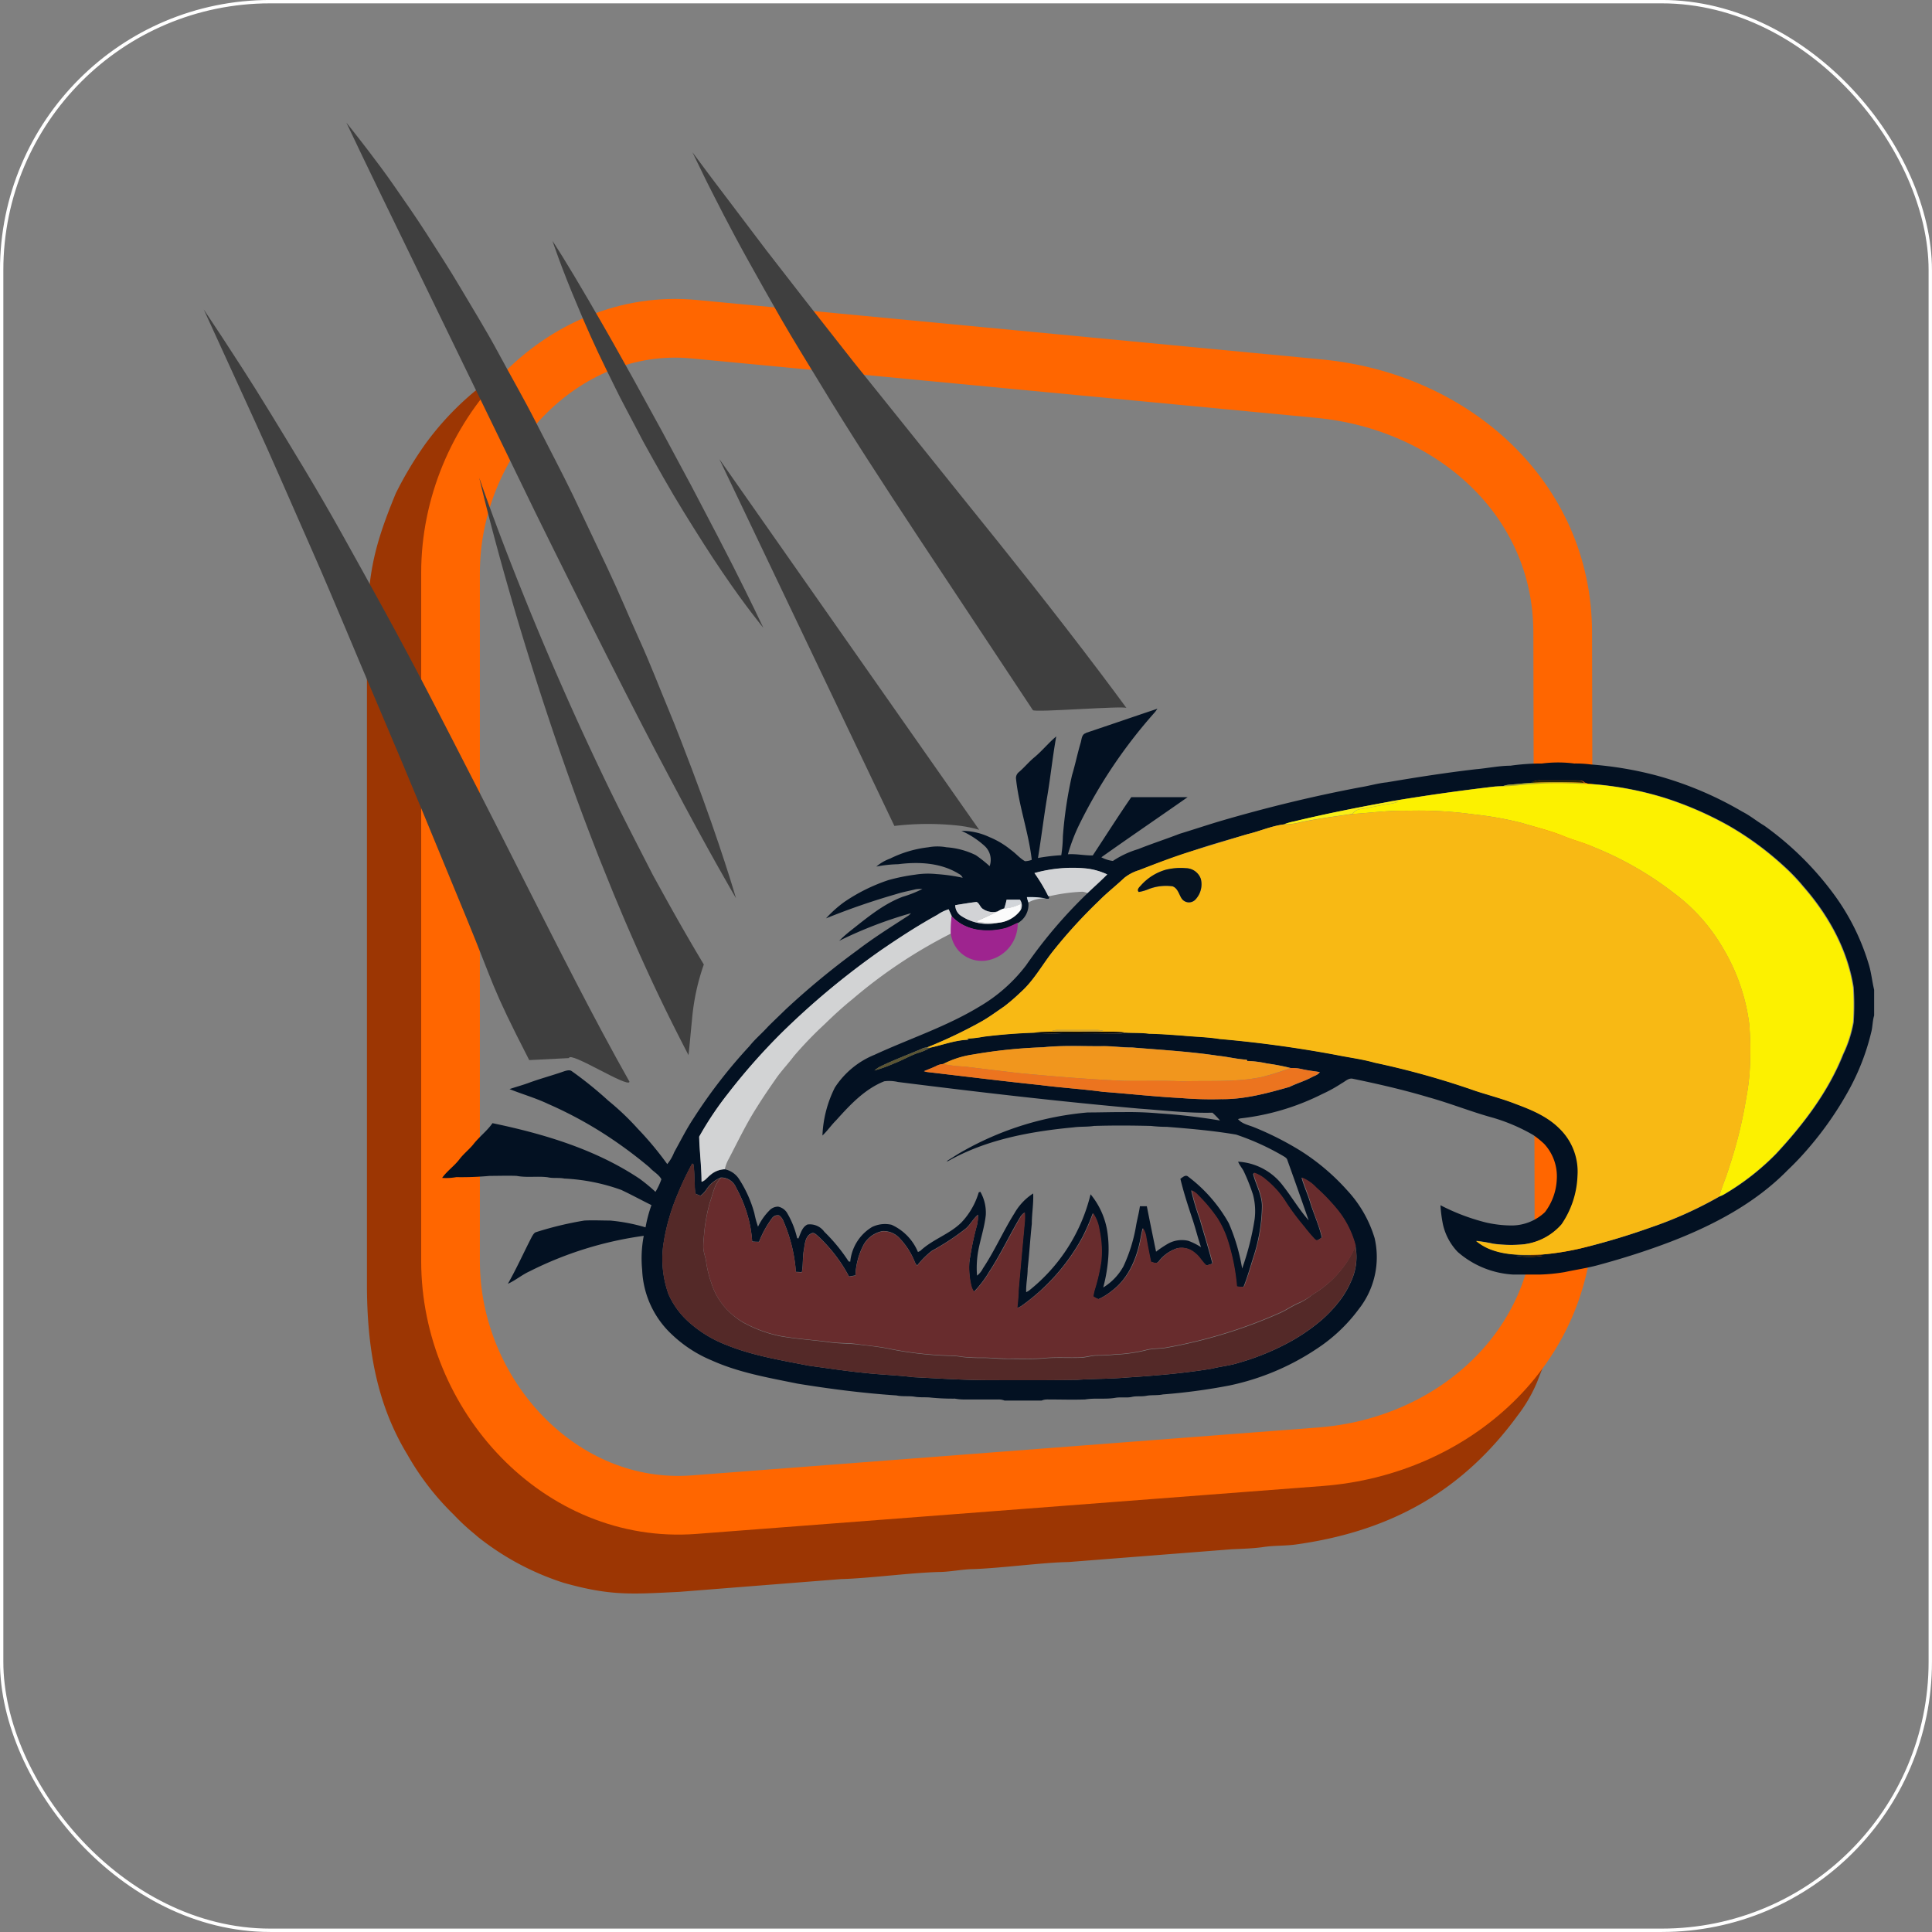 <svg id="Warstwa_1" data-name="Warstwa 1" xmlns="http://www.w3.org/2000/svg" viewBox="0 0 326.55 326.55"><rect x="0" y="0" width="326.55" height="326.55" fill="#808080" stroke="none"/><defs><style>.cls-1,.cls-3{fill:none;stroke-miterlimit:22.93;}.cls-1{stroke:#fff;stroke-width:0.57px;}.cls-2{fill:#9c3603;}.cls-10,.cls-11,.cls-12,.cls-13,.cls-14,.cls-15,.cls-16,.cls-17,.cls-18,.cls-19,.cls-2,.cls-20,.cls-21,.cls-22,.cls-23,.cls-24,.cls-25,.cls-26,.cls-3,.cls-4,.cls-5,.cls-6,.cls-7,.cls-8,.cls-9{fill-rule:evenodd;}.cls-3{stroke:#f60;stroke-width:9.92px;}.cls-4{fill:#3f3f3f;}.cls-5{fill:#031122;}.cls-6{fill:#1f2503;}.cls-7{fill:#acac25;}.cls-8{fill:#fcf100;}.cls-9{fill:#faef17;}.cls-10{fill:#f8b914;}.cls-11{fill:#d2d3d5;}.cls-12{fill:#061321;}.cls-13{fill:#d3d9df;}.cls-14{fill:#d2d5d9;}.cls-15{fill:#d2d3d6;}.cls-16{fill:#fbfbfb;}.cls-17{fill:#d2d3d4;}.cls-18{fill:#9e248f;}.cls-19{fill:#d1a62e;}.cls-20{fill:#130f05;}.cls-21{fill:#5b5533;}.cls-22{fill:#f1961d;}.cls-23{fill:#ec741f;}.cls-24{fill:#542928;}.cls-25{fill:#682c2d;}.cls-26{fill:#241e06;}</style></defs><rect class="cls-1" x="0.28" y="0.28" width="325.98" height="325.98" rx="45.38"/><path class="cls-2" d="M196.18,366.9V474.66c0,11,1.68,20.39,6.85,28.9a45.2,45.2,0,0,0,7.85,10.16,35.43,35.43,0,0,0,3.09,2.91c.61.49.88.78,1.58,1.3a45.58,45.58,0,0,0,13.85,7.27c8,2.27,11.63,1.92,19.57,1.54l27.36-2.16c4.73-.12,11.62-1.07,16.57-1.2,1.64,0,3.87-.44,5.51-.48,4.59-.12,12.08-1.14,16.33-1.2l27.6-2.16c1.74-.08,3.68-.13,5.38-.38,1.86-.28,3.68-.17,5.56-.44,16.18-2.27,28.19-9.16,37.43-21.84a25,25,0,0,0,3.34-5.82c.51-1.41,1.92-4.53,1.72-5.91s-2-1-3.21-2.16a7.38,7.38,0,0,0-3.34-1.88c-3,6.19-9.17,11.58-15.14,13.4a40.9,40.9,0,0,1-18.64,9.33c-5.73,1.14-19.23,1.79-25.57,2.27-1.51.12-3.7.45-5.29.47s-3.84.24-5.11.41c-3.13.42-12.35.68-15.64,1.17l-62.29,4.66c-10.49,0-19.92-6.65-25.4-15.17a36.64,36.64,0,0,1-5.56-18.91V362.58a36.68,36.68,0,0,1,5.71-19.49q.63-1,1.32-1.95c.83-6.25,2.57-10.2,9.24-15.82a7.62,7.62,0,0,0-3.71-3.62c-2.21-.95-1.3-2.31-3-1.51a50.74,50.74,0,0,0-5.68,3.58,49.15,49.15,0,0,0-8.48,9.05,62.36,62.36,0,0,0-4.93,8.26C197.1,350.68,196.18,355.28,196.18,366.9Z" transform="translate(-134.16 -257.68)"/><path class="cls-3" d="M251.47,313.32l105.66,10.05c22.53,2.15,41.11,18.53,41.16,41.16l.21,98.21c.05,22.64-18.58,39.44-41.16,41.16L251.47,512c-22.58,1.72-41.16-18.52-41.16-41.16V354.48C210.31,331.84,228.93,311.18,251.47,313.32Z" transform="translate(-134.16 -257.68)"/><path class="cls-4" d="M299.66,397.93l-43.91-62.65,29.58,62a48.24,48.24,0,0,1,10.68-.07A21.84,21.84,0,0,1,299.66,397.93Z" transform="translate(-134.16 -257.68)"/><path class="cls-4" d="M230.33,436.52c.13-1.24,10.06,5.15,10.23,4-6.2-11-11.78-22.15-17.15-32.72-5.81-11.55-11.41-22.47-16.62-32.54S196.49,356.07,192,348s-8.72-14.89-12.16-20.54-6.32-10-8.24-12.95l-3-4.52,8.63,18.87c2.76,6,5.92,13.34,9.62,21.72s7.63,18,12.05,28.34,9.07,21.72,14,33.67S217,424,223.61,436.86l6.72-.34Zm94.23-59.17c-1.45-2-2.9-3.9-4.33-5.82-7.86-10.42-15.52-20-22.62-28.79l-19.27-24-7.93-10.1L263.7,300c-4-5.27-7.11-9.4-9.25-12.22l-3.25-4.36,2.38,4.9c1.6,3.16,3.93,7.82,7.16,13.61,1.61,2.9,3.41,6.1,5.4,9.56s4.27,7.14,6.67,11.08c4.77,7.9,10.44,16.62,16.68,26.08l19.25,29.06C309,378.15,324.27,376.92,324.56,377.35Z" transform="translate(-134.16 -257.68)"/><path class="cls-4" d="M223.51,368.58c1.07,3.46,2.25,7.1,3.5,10.86s2.6,7.62,4,11.53,2.92,7.88,4.46,11.83l2.38,5.89c.82,1.95,1.62,3.9,2.46,5.82,1.66,3.83,3.36,7.6,5.08,11.21s3.43,7,5.14,10.3c.12-1.07.22-2.1.31-3.07s.19-2,.28-2.88a37.7,37.7,0,0,1,2-9.37c-1.88-3.13-3.76-6.39-5.63-9.73-1-1.79-2-3.61-3-5.43L241.65,400c-1.9-3.72-3.78-7.45-5.55-11.16s-3.49-7.39-5.11-11-3.13-7.06-4.54-10.38-2.71-6.47-3.88-9.39c-4.71-11.68-7.41-19.65-7.41-19.65s1.89,8.2,5.41,20.34C221.45,361.84,222.43,365.12,223.51,368.58Z" transform="translate(-134.16 -257.68)"/><path class="cls-4" d="M202.69,299.1c6,12.35,14,28.81,22,45.28,2,4.1,4.07,8.2,6.07,12.24s4,8,5.93,11.83c3.87,7.67,7.53,14.81,10.78,20.89,6.4,12.19,11.09,20.16,11.09,20.16s-2.55-8.9-7.45-21.8c-1.23-3.23-2.55-6.73-4.07-10.38s-3-7.53-4.79-11.47-3.47-8.05-5.41-12.14l-5.88-12.41c-2-4.12-4.17-8.2-6.22-12.24s-4.29-7.9-6.33-11.7-4.25-7.36-6.26-10.77-4.06-6.55-5.93-9.47-3.7-5.5-5.3-7.82-3.08-4.27-4.3-5.88c-2.45-3.21-3.91-5-3.91-5s1,2.11,2.73,5.73S199.68,292.91,202.69,299.1Z" transform="translate(-134.16 -257.68)"/><path class="cls-4" d="M252.56,342.76c-1-1.92-2.05-3.94-3.15-5.94l-3.28-6.11-3.34-6.09c-1.07-2-2.21-4-3.26-5.88-2.11-3.81-4.15-7.34-5.91-10.36s-3.27-5.53-4.35-7.27-1.73-2.72-1.73-2.72,1.46,4.47,4.21,10.92c1.34,3.24,3,7,4.93,10.91,1,2,1.93,4,3,6s2.15,4.1,3.24,6.17c2.27,4.09,4.54,8.16,6.85,11.89s4.49,7.19,6.47,10.08c3.93,5.81,6.94,9.43,6.94,9.43s-2-4.26-5.15-10.49C256.47,350.23,254.59,346.62,252.56,342.76Z" transform="translate(-134.16 -257.68)"/><path class="cls-5" d="M317.7,381.56c4-1.34,8.06-2.74,12.09-4.09-.14.2-.28.41-.44.6a84.65,84.65,0,0,0-12.78,19,30.53,30.53,0,0,0-1.91,5c1.41-.1,2.79.22,4.2.2,2.17-3.28,4.27-6.61,6.51-9.85,3.17,0,6.34,0,9.52,0-4.85,3.4-9.75,6.73-14.58,10.16a5.7,5.7,0,0,0,1.95.62,15.88,15.88,0,0,1,4.28-2c2.32-.93,4.71-1.7,7-2.59,2.27-.69,4.51-1.44,6.78-2.12,7.84-2.3,15.78-4.24,23.81-5.75,1.49-.24,2.95-.68,4.46-.83,5-.85,10-1.63,15-2.21,2-.17,3.9-.59,5.87-.6a36.27,36.27,0,0,1,5.31-.37,21.46,21.46,0,0,1,5.49,0,19.6,19.6,0,0,1,2.86.17,60.74,60.74,0,0,1,11.19,1.9,59.56,59.56,0,0,1,14.36,6.08c1.31.66,2.44,1.62,3.7,2.36a52.51,52.51,0,0,1,11.73,11.56A38.59,38.59,0,0,1,450,420.6c.45,1.43.58,2.93.93,4.38v4.35c-.26.84-.25,1.74-.44,2.61a39.27,39.27,0,0,1-3.84,10,57.46,57.46,0,0,1-6.66,9.62,48.36,48.36,0,0,1-3.68,3.9c-5.46,5.58-12.51,9.29-19.73,12.08-4,1.53-8,2.8-12.16,3.93-1.9.53-3.86.81-5.78,1.22a30.08,30.08,0,0,1-4.33.42c-1.46,0-2.91,0-4.36,0a15.57,15.57,0,0,1-9.41-3.83,9.84,9.84,0,0,1-2.5-4.69,23.15,23.15,0,0,1-.41-3.2,35.3,35.3,0,0,0,7.7,2.92,19.86,19.86,0,0,0,4.06.5,8.24,8.24,0,0,0,5.9-2.25,9.88,9.88,0,0,0,2-5.53,8.07,8.07,0,0,0-2.12-6,15.24,15.24,0,0,0-1.88-1.52,30.84,30.84,0,0,0-6.76-2.9c-3.68-1-7.24-2.45-10.93-3.47-4.21-1.26-8.49-2.24-12.79-3.13-.73-.16-1.27.46-1.86.76a23.94,23.94,0,0,1-3.29,1.82,40.87,40.87,0,0,1-13.88,4.13l-.37.11c.68.82,1.78,1,2.71,1.38A52.29,52.29,0,0,1,354,452.2a37.37,37.37,0,0,1,7.88,6.69,20.52,20.52,0,0,1,4.62,8.06,14.2,14.2,0,0,1-2.68,12,27.67,27.67,0,0,1-7.11,6.71,42.09,42.09,0,0,1-14.81,6.21,100.72,100.72,0,0,1-11.2,1.5c-.92.2-1.87.06-2.78.23s-1.65,0-2.46.19-1.82,0-2.72.14c-1.71.31-3.47,0-5.18.29-2.13.07-4.27,0-6.41,0a2.56,2.56,0,0,0-.95.19h-6.24a2.65,2.65,0,0,0-1-.19c-2,0-4,0-6.06,0a8.7,8.7,0,0,1-1.34-.14,38.11,38.11,0,0,1-4-.17c-.9-.11-1.81,0-2.71-.14-1.05-.19-2.12,0-3.16-.23-5.61-.38-11.2-1.09-16.76-2-4.89-1-9.87-1.85-14.45-3.91a21.9,21.9,0,0,1-6.67-4.31,15.8,15.8,0,0,1-5.11-11,19.9,19.9,0,0,1,.27-5.76,61.19,61.19,0,0,0-19.29,6c-1.29.58-2.38,1.53-3.68,2.11,1.48-2.59,2.69-5.32,4.08-8,.19-.3.37-.66.75-.75a57.72,57.72,0,0,1,8.09-1.94c1.45-.08,2.9,0,4.35,0a30.19,30.19,0,0,1,6,1.15,23.24,23.24,0,0,1,1-3.76c-1.71-.84-3.38-1.76-5.11-2.57a33,33,0,0,0-9.63-1.92c-.93-.19-1.89,0-2.81-.22-1.74-.22-3.52.1-5.25-.23-1.5-.06-3,0-4.52,0a53.53,53.53,0,0,1-5.67.21,9.55,9.55,0,0,1-2.39.13c.84-1.19,2.06-2,2.95-3.18.68-.89,1.58-1.59,2.29-2.45,1-1.3,2.34-2.28,3.27-3.62,8.68,1.81,17.39,4.41,24.83,9.37a29.15,29.15,0,0,1,2.72,2.24,11.18,11.18,0,0,0,1-2.13c-.45-.85-1.39-1.29-2-2a75,75,0,0,0-6.14-4.65,68,68,0,0,0-11-6.08c-2.1-1-4.36-1.64-6.53-2.51,1.14-.39,2.3-.69,3.43-1.12,1.93-.7,3.92-1.22,5.86-1.91.39-.11.89-.26,1.23,0a64.61,64.61,0,0,1,6.19,5,44.05,44.05,0,0,1,4.95,4.71,55.14,55.14,0,0,1,5,6,7.29,7.29,0,0,0,1.17-2c1.08-1.94,2.07-3.93,3.3-5.78a86.64,86.64,0,0,1,9.42-12.16c.95-1.2,2.13-2.17,3.14-3.3,1-1,2-1.94,3-2.92a132,132,0,0,1,12.12-10c2.78-2.13,5.78-4,8.69-5.89l.36-.36A70.75,70.75,0,0,0,276,416.7a22,22,0,0,1,2-1.77c2.72-2.14,5.44-4.43,8.72-5.67a20.18,20.18,0,0,0,3.34-1.32,4.73,4.73,0,0,0-1.19.06c-1.06.27-2.14.45-3.18.79a119.61,119.61,0,0,0-11.91,4.11,19.73,19.73,0,0,1,3.16-2.82,30.07,30.07,0,0,1,7.34-3.63,31.92,31.92,0,0,1,4.55-.93,13.73,13.73,0,0,1,3.62-.1,30.14,30.14,0,0,1,4.42.62,1.27,1.27,0,0,0-.61-.64c-3.05-1.91-6.82-2.09-10.29-1.65a21.81,21.81,0,0,0-3.69.4,7.56,7.56,0,0,1,2.33-1.35,19.46,19.46,0,0,1,6.44-1.91,8.55,8.55,0,0,1,3.11,0,13.25,13.25,0,0,1,4.93,1.33,21.94,21.94,0,0,1,2.34,1.86,3.18,3.18,0,0,0-.92-3.48,14.7,14.7,0,0,0-3.85-2.49,11,11,0,0,1,4.72,1.05,14.32,14.32,0,0,1,3.68,2.2c.82.58,1.46,1.38,2.34,1.88a3.32,3.32,0,0,0,1.15-.23c-.53-4.66-2.2-9.12-2.67-13.8a1.29,1.29,0,0,1,.46-1c.93-.78,1.69-1.73,2.62-2.5,1.33-1.1,2.41-2.46,3.73-3.56-.61,3.36-.95,6.76-1.52,10.13s-1,6.95-1.57,10.42a32.58,32.58,0,0,1,3.94-.47,22.62,22.62,0,0,0,.27-3.18,69.82,69.82,0,0,1,1.55-10.36c.54-1.78.9-3.6,1.43-5.38.21-.61.15-1.52.93-1.72ZM392.86,390h0c-1.11.06-2.22.2-3.33.29a4.27,4.27,0,0,0-1.37.26c-.44,0-.87,0-1.3.06-6,.7-11.91,1.53-17.83,2.54h.16c-5.43,1-10.85,2.05-16.22,3.37a10.19,10.19,0,0,0-1.74.49c-2.13.26-4.1,1.16-6.18,1.65-3.05.91-6.14,1.72-9.14,2.78s-6.15,2.13-9.19,3.31a7.44,7.44,0,0,0-2.51,1.31c-1.39,1.32-2.92,2.5-4.27,3.87a85.78,85.78,0,0,0-7.77,8.51c-1.85,2.32-3.26,5-5.53,7a31.93,31.93,0,0,1-2.73,2.35c-1.34.89-2.63,1.86-4,2.63a79.81,79.81,0,0,1-9.06,4.3,2,2,0,0,0-.95.25c-2.33,1-4.74,1.9-7,3a4.32,4.32,0,0,0-.86.61,24.52,24.52,0,0,0,3.3-1.19c1.35-.52,2.6-1.27,4-1.76a8.16,8.16,0,0,0,2.08-.89c2.16-.46,4.28-1.3,6.52-1.35l-.29-.18a20,20,0,0,0,2.88-.34c2.83-.35,5.68-.58,8.52-.67a22.92,22.92,0,0,0,4.46.12c3.22,0,6.44,0,9.66.07a4,4,0,0,0,1.23-.19c1.36.08,2.72,0,4.07.19,1.9,0,3.79.19,5.68.32,2.08.21,4.18.23,6.24.57,6.58.57,13.14,1.47,19.64,2.68,2.2.45,4.43.72,6.59,1.33a138,138,0,0,1,17.07,4.78c2.28.74,4.6,1.34,6.83,2.22,2.62,1,5.31,2.07,7.3,4.1a10.12,10.12,0,0,1,3.08,8,15.47,15.47,0,0,1-2.7,8.2,10.12,10.12,0,0,1-7.23,3.46,22.67,22.67,0,0,1-4.36-.16,28.16,28.16,0,0,0-2.87-.48,8.66,8.66,0,0,0,2.78,1.56c2.64.93,5.48.84,8.23.75a46.22,46.22,0,0,0,6.73-1.07,118.69,118.69,0,0,0,11.81-3.54,66.84,66.84,0,0,0,11.57-5.22,4,4,0,0,0,.81-.37,42.27,42.27,0,0,0,8.74-6.83c4.63-5,8.83-10.49,11.35-16.85a20.68,20.68,0,0,0,1.73-5.39,46,46,0,0,0,0-5.87c-1-6.43-4.28-12.29-8.52-17.12a32.55,32.55,0,0,0-3.14-3.29,52.4,52.4,0,0,0-9.38-6.91,58.5,58.5,0,0,0-10.8-4.71,55.55,55.55,0,0,0-13.07-2.4,1.69,1.69,0,0,0-.56-.19c-.35-.41-.9-.35-1.37-.36-2,0-4.06,0-6.08,0a2.36,2.36,0,0,0-1.58.38ZM309,405.24h0a28.45,28.45,0,0,1,2.35,3.94l.18,0c0,.1-.08.3-.1.41l-.41,0a15.51,15.51,0,0,0-3.27-.23c.07.31.15.6.23.9a3.58,3.58,0,0,1-1.75,3.42,17.84,17.84,0,0,1-1.95.87,11.75,11.75,0,0,1-4.46.35,8.07,8.07,0,0,1-3.1-1,7.8,7.8,0,0,1-1.66-1.31c-.17-.4-.37-.78-.52-1.18a6.63,6.63,0,0,0-1.91.93c-3.26,1.79-6.39,3.83-9.47,5.91a132,132,0,0,0-16.85,14,105.21,105.21,0,0,0-9.07,10.27,55.58,55.58,0,0,0-4.88,7.3c.06,2.54.39,5.07.4,7.62.61-.18,1-.76,1.45-1.12a3.9,3.9,0,0,1,2.49-1,3.79,3.79,0,0,1,2.46,1.78,20.31,20.31,0,0,1,2.5,5.63,17.56,17.56,0,0,0,.62,2.29,10,10,0,0,1,1.91-2.73,2,2,0,0,1,1.5-.66,2.32,2.32,0,0,1,1.58,1.19,14.87,14.87,0,0,1,1.62,4.13l.22.06c.37-.85.61-1.91,1.52-2.36a3,3,0,0,1,2.86,1.23,29,29,0,0,1,4.1,5l.28.06a7.68,7.68,0,0,1,3.69-5.87,5,5,0,0,1,3.28-.38,8.7,8.7,0,0,1,4.47,4.6,1.9,1.9,0,0,0,.43-.21c2.07-1.94,4.93-2.79,6.94-4.8a12.58,12.58,0,0,0,2.91-5.07l.27-.09a7.11,7.11,0,0,1,.92,3.92c-.22,2.12-.94,4.15-1.31,6.25a16.45,16.45,0,0,0-.17,4,3.55,3.55,0,0,0,1-1.23c2-3,3.41-6.27,5.31-9.29a9.69,9.69,0,0,1,3.18-3.37c.08,1.72-.23,3.41-.23,5.13-.27,2.52-.42,5.05-.7,7.56,0,1.35-.31,2.69-.25,4l.43-.24a29.69,29.69,0,0,0,10.45-16.31,13.09,13.09,0,0,1,2.8,6.1,19.69,19.69,0,0,1,.21,4.34,27.25,27.25,0,0,1-.87,5.31,9.56,9.56,0,0,0,3.42-3.58,26.85,26.85,0,0,0,2.17-7.09c.19-1,.46-2,.61-3.06H328q.76,3.84,1.56,7.68a18.6,18.6,0,0,1,2-1.34,4.79,4.79,0,0,1,3.47-.49,10.89,10.89,0,0,1,2.13,1.07c-.52-1.5-.89-3.05-1.39-4.56-.77-2.32-1.54-4.65-2.1-7,.38-.24.87-.76,1.32-.36a25.35,25.35,0,0,1,6.86,7.86,32.51,32.51,0,0,1,2.26,7.67,46.13,46.13,0,0,0,2.11-8.34,10.76,10.76,0,0,0-.28-4.16,32.6,32.6,0,0,0-1.56-3.94c-.28-.56-.71-1-.95-1.62a10.22,10.22,0,0,1,7.6,4.09c1.49,1.9,2.71,4,4.32,5.82q-1.77-5.09-3.59-10.16c-.09-.38-.46-.56-.76-.74a42.38,42.38,0,0,0-7.91-3.59c-3.87-.66-7.8-1-11.72-1.31a23.54,23.54,0,0,1-2.65-.15c-3.22-.08-6.44-.1-9.66,0-1.15.18-2.31.08-3.46.24-7.3.69-14.76,2.05-21.21,5.71h-.23c1-.6,2-1.29,3-1.82A51.84,51.84,0,0,1,318,445.71c2,0,4-.07,6.05-.06a58.24,58.24,0,0,1,6.06.22,100.7,100.7,0,0,1,10.26,1.2,13.3,13.3,0,0,0-1.28-1.32c-4.15.1-8.26-.4-12.39-.69-13.61-1.21-27.19-2.79-40.75-4.5a6.55,6.55,0,0,0-2.33-.12c-3.32,1.32-5.8,4-8.14,6.6-.82.81-1.47,1.78-2.31,2.57a19.82,19.82,0,0,1,2.1-8.11,14.46,14.46,0,0,1,6.71-5.54c5.89-2.72,12.11-4.74,17.68-8.12a27.09,27.09,0,0,0,7.93-7,80,80,0,0,1,10.39-12.19c1.11-1.05,2.26-2.07,3.34-3.16a11.36,11.36,0,0,0-3.51-1,23.9,23.9,0,0,0-8.79.77Zm-4.68,4.51h0a12.46,12.46,0,0,1-.41,1.48,3.58,3.58,0,0,0-1.07.49,3,3,0,0,1-2.48-.38c-.51-.27-.63-1-1.13-1.21-1.2.14-2.39.35-3.59.54a2.19,2.19,0,0,0,1.07,1.86,8.12,8.12,0,0,0,6.17,1.12,5.29,5.29,0,0,0,3.77-2.09,1.63,1.63,0,0,0-.09-1.83l-2.24,0Zm6.28,24.94h0a85.25,85.25,0,0,0-11.92,1.23,15.85,15.85,0,0,0-5,1.6,2.8,2.8,0,0,0-1.25.35c-.67.32-1.37.57-2.05.86l.42.13c6.42.75,12.84,1.55,19.27,2.22,3.51.46,7,.66,10.55,1.14,4.44.33,8.86.83,13.31,1.06a61,61,0,0,0,6.63.18c3.95.06,7.8-1,11.56-2.06,1.24-.6,2.58-1,3.78-1.64.47-.26,1.05-.39,1.36-.87-1-.17-2-.27-3-.5a7.22,7.22,0,0,0-1.9-.19,34.67,34.67,0,0,0-4-.77A17.1,17.1,0,0,0,345,437l-.12-.22c-1.6-.08-3.17-.49-4.77-.65-4.83-.73-9.72-1-14.58-1.41-1.78,0-3.53-.28-5.3-.22-3.22,0-6.45-.15-9.65.17Zm-59.44,19.67h0a51.6,51.6,0,0,0-2.5,5.26,34.93,34.93,0,0,0-2.4,8.6,17.74,17.74,0,0,0,.91,8.24,13.77,13.77,0,0,0,3.25,4.52,20.5,20.5,0,0,0,6.44,4c4.48,1.83,9.28,2.6,14,3.53,3.14.42,6.27.91,9.43,1.22,2.73.31,5.49.38,8.22.72,4.39.22,8.78.52,13.18.51,4.86,0,9.73,0,14.59-.06,2.77-.19,5.55-.14,8.32-.39,4.82-.31,9.64-.71,14.41-1.5,1.44-.37,2.94-.49,4.36-.94a41.89,41.89,0,0,0,8-3.15,32.26,32.26,0,0,0,6.13-4.09,22.69,22.69,0,0,0,3.21-3.43,15.32,15.32,0,0,0,1.75-3,9.78,9.78,0,0,0,.81-6.07,16.06,16.06,0,0,0-3.38-6.51,33.56,33.56,0,0,0-3.27-3.37,7,7,0,0,0-2.47-1.71c.38,1.4,1,2.71,1.42,4.1.62,2,1.52,3.94,2,6a3.09,3.09,0,0,1-.83.51c-.28,0-.45-.27-.63-.45-.53-.61-1.06-1.21-1.55-1.86a41.94,41.94,0,0,1-3-4,15.44,15.44,0,0,0-3.45-3.93,5.81,5.81,0,0,0-2-1.17l-.15.19c.47,1.88,1.57,3.64,1.49,5.64a29.22,29.22,0,0,1-1.37,8.13c-.57,1.77-1.05,3.57-1.75,5.3a9,9,0,0,1-1.16-.07,35.76,35.76,0,0,0-1.4-7.31,16.51,16.51,0,0,0-1.88-4.2,26.16,26.16,0,0,0-3.27-3.92,3.07,3.07,0,0,0-1.12-.81,37.48,37.48,0,0,0,1.39,4.72c.73,2.54,1.52,5.05,2.18,7.61a2.85,2.85,0,0,1-1.06.33c-.72-.6-1.13-1.51-1.9-2.07a3.39,3.39,0,0,0-3-.81,6.41,6.41,0,0,0-3.09,2.18c-.33.5-.93.25-1.37.1q-.42-2-.78-4a3.61,3.61,0,0,0-.59-1.66c-.19.77-.32,1.54-.48,2.31-.67,3.11-2.05,6.23-4.65,8.2a10.81,10.81,0,0,1-2.34,1.47,2.81,2.81,0,0,1-.91-.47,8.87,8.87,0,0,1,.34-1.44,32.39,32.39,0,0,0,1-4.44,17,17,0,0,0-.3-5.33,6.64,6.64,0,0,0-1.08-2.84,39.74,39.74,0,0,1-1.69,3.91A34.31,34.31,0,0,1,307,478.26a3.09,3.09,0,0,1-.95.5c.1-1,.2-1.94.22-2.91.33-3.89.7-7.78,1.05-11.67a8.91,8.91,0,0,0,0-1.55,2.49,2.49,0,0,0-.75.8c-1.79,3-3.28,6.23-5.21,9.17a18.05,18.05,0,0,1-2.6,3.42,2.72,2.72,0,0,1-.45-.94A13.6,13.6,0,0,1,298,471a52.2,52.2,0,0,1,1.16-5.8,6.67,6.67,0,0,0,.3-2.21c-.82.67-1.28,1.66-2.09,2.35a40.85,40.85,0,0,1-5.7,3.74,14.37,14.37,0,0,0-2.47,2.46c-.22-.09-.29-.34-.4-.52a12.6,12.6,0,0,0-2.68-4.16,3.73,3.73,0,0,0-2.75-1.11,4.68,4.68,0,0,0-3.34,2.49,12.33,12.33,0,0,0-1.29,5l-1.08.19a25.65,25.65,0,0,0-5.24-6.83c-.31-.26-.7-.7-1.13-.45-1.06.47-1.09,1.8-1.26,2.79-.24,1.24-.1,2.51-.35,3.75l-1-.05a26.35,26.35,0,0,0-2.09-8.54,2.16,2.16,0,0,0-.74-1,1.17,1.17,0,0,0-1.16.41,17.21,17.21,0,0,0-2.24,4.05c-.39,0-.77,0-1.16-.06a21.07,21.07,0,0,0-.71-4.2,23.1,23.1,0,0,0-2-4.89A2.73,2.73,0,0,0,256,456.7a5.28,5.28,0,0,0-2.44,2,4.34,4.34,0,0,1-1,1.07,6.58,6.58,0,0,1-.87-.35c-.23-1.65-.07-3.33-.35-5l-.24-.09Zm139.29,15.58h0a13.72,13.72,0,0,0,4.43,0A36.37,36.37,0,0,0,390.42,469.94Z" transform="translate(-134.16 -257.68)"/><path class="cls-6" d="M392.86,390a2.36,2.36,0,0,1,1.58-.38c2,0,4.05,0,6.08,0,.47,0,1-.05,1.37.36C398.88,389.86,395.87,389.84,392.86,390Z" transform="translate(-134.16 -257.68)"/><path class="cls-7" d="M389.53,390.3c1.11-.09,2.22-.23,3.33-.29,3-.17,6-.15,9,0a1.69,1.69,0,0,1,.56.19c-1,0-1.93,0-2.89-.07a52.39,52.39,0,0,0-6.14.11c-1.76,0-3.5.39-5.26.35A4.27,4.27,0,0,1,389.53,390.3Z" transform="translate(-134.16 -257.68)"/><path class="cls-8" d="M393.42,390.21a52.39,52.39,0,0,1,6.14-.11c1,0,1.92.11,2.89.07a55.55,55.55,0,0,1,13.07,2.4,58.5,58.5,0,0,1,10.8,4.71,52.4,52.4,0,0,1,9.38,6.91,32.55,32.55,0,0,1,3.14,3.29c4.24,4.83,7.55,10.69,8.52,17.12a46,46,0,0,1,0,5.87,20.68,20.68,0,0,1-1.73,5.39c-2.52,6.36-6.72,11.89-11.35,16.85a42.27,42.27,0,0,1-8.74,6.83,4,4,0,0,1-.81.37c.46-1.65,1.18-3.21,1.66-4.86a76.16,76.16,0,0,0,2.95-12,36.91,36.91,0,0,0,.63-6.71,48.92,48.92,0,0,0-.17-5.68,33.13,33.13,0,0,0-4.44-12.75,30.94,30.94,0,0,0-8.2-9.22,56.78,56.78,0,0,0-13.58-7.81c-1.58-.71-3.26-1.14-4.86-1.77-2.37-1-4.86-1.58-7.3-2.32a57.72,57.72,0,0,0-8.25-1.47,67.5,67.5,0,0,0-11.28-.6c-3.06-.08-6.1.36-9.15.54a2,2,0,0,1,1.32-.81c1.66-.23,3.29-.67,5-.89a5.73,5.73,0,0,0,1.46-.39c-.44,0-.87,0-1.31,0H369c5.92-1,11.87-1.84,17.83-2.54.43,0,.86-.05,1.3-.06C389.92,390.6,391.66,390.24,393.42,390.21Z" transform="translate(-134.16 -257.68)"/><path class="cls-9" d="M369.19,393.15c.44,0,.87,0,1.31,0a5.73,5.73,0,0,1-1.46.39c-1.67.22-3.3.66-5,.89a2,2,0,0,0-1.32.81c-3,.46-5.95.8-8.89,1.44a9.83,9.83,0,0,1-2.64.31,10.19,10.19,0,0,1,1.74-.49C358.34,395.2,363.76,394.13,369.19,393.15Z" transform="translate(-134.16 -257.68)"/><path class="cls-10" d="M362.76,395.26c3.05-.18,6.09-.62,9.15-.54a67.5,67.5,0,0,1,11.28.6,57.72,57.72,0,0,1,8.25,1.47c2.44.74,4.93,1.35,7.3,2.32,1.6.63,3.28,1.06,4.86,1.77a56.78,56.78,0,0,1,13.58,7.81,30.94,30.94,0,0,1,8.2,9.22,33.13,33.13,0,0,1,4.44,12.75,48.92,48.92,0,0,1,.17,5.68,36.91,36.91,0,0,1-.63,6.71,76.16,76.16,0,0,1-2.95,12c-.48,1.65-1.2,3.21-1.66,4.86a66.84,66.84,0,0,1-11.57,5.22,118.69,118.69,0,0,1-11.81,3.54,46.22,46.22,0,0,1-6.73,1.07c-2.75.09-5.59.18-8.23-.75a8.66,8.66,0,0,1-2.78-1.56,28.16,28.16,0,0,1,2.87.48,22.67,22.67,0,0,0,4.36.16,10.12,10.12,0,0,0,7.23-3.46,15.47,15.47,0,0,0,2.7-8.2,10.12,10.12,0,0,0-3.08-8c-2-2-4.68-3.13-7.3-4.1-2.23-.88-4.55-1.48-6.83-2.22a138,138,0,0,0-17.07-4.78c-2.16-.61-4.39-.88-6.59-1.33-6.5-1.21-13.06-2.11-19.64-2.68-2.06-.34-4.16-.36-6.24-.57-1.89-.13-3.78-.28-5.68-.32-1.35-.18-2.71-.11-4.07-.19a21,21,0,0,0-2.75-.13c-2.9,0-5.8,0-8.71,0a33.73,33.73,0,0,0-3.89.15c-2.84.09-5.69.32-8.52.67a20,20,0,0,1-2.88.34l.29.18c-2.24.05-4.36.89-6.52,1.35l-.5-.05a79.81,79.81,0,0,0,9.06-4.3c1.41-.77,2.7-1.74,4-2.63a31.93,31.93,0,0,0,2.73-2.35c2.27-2,3.68-4.66,5.53-7a85.78,85.78,0,0,1,7.77-8.51c1.35-1.37,2.88-2.55,4.27-3.87a7.44,7.44,0,0,1,2.51-1.31c3-1.18,6.07-2.37,9.19-3.31s6.09-1.87,9.14-2.78c2.08-.49,4.05-1.39,6.18-1.65a9.83,9.83,0,0,0,2.64-.31c2.94-.64,5.92-1,8.89-1.44Zm-31.46,9.4h0a8.86,8.86,0,0,0-4.28,2.68c-.26.29-.77.72-.38,1.12a7.29,7.29,0,0,0,1.71-.5,8.11,8.11,0,0,1,4-.46c.86.29,1.07,1.27,1.5,2a1.5,1.5,0,0,0,2.36.25,3.75,3.75,0,0,0,.93-3.48,2.71,2.71,0,0,0-2.52-1.83,10.5,10.5,0,0,0-3.31.24ZM312,431.91h0c1.73.14,3.46,0,5.19.06,1.15,0,2.31.06,3.46-.07a4.77,4.77,0,0,0-1.19-.13c-2.14,0-4.3,0-6.45,0A2.7,2.7,0,0,0,312,431.91Z" transform="translate(-134.16 -257.68)"/><path class="cls-11" d="M309,405.24a23.9,23.9,0,0,1,8.79-.77,11.36,11.36,0,0,1,3.51,1c-1.08,1.09-2.23,2.11-3.34,3.16a3.18,3.18,0,0,0-.84-.23,30.19,30.19,0,0,0-5.59.76l-.18,0A28.45,28.45,0,0,0,309,405.24Z" transform="translate(-134.16 -257.68)"/><path class="cls-12" d="M331.3,404.66a10.5,10.5,0,0,1,3.31-.24,2.71,2.71,0,0,1,2.52,1.83,3.75,3.75,0,0,1-.93,3.48,1.5,1.5,0,0,1-2.36-.25c-.43-.71-.64-1.69-1.5-2a8.11,8.11,0,0,0-4,.46,7.29,7.29,0,0,1-1.71.5c-.39-.4.12-.83.38-1.12A8.86,8.86,0,0,1,331.3,404.66Z" transform="translate(-134.16 -257.68)"/><path class="cls-13" d="M307.72,409.31a15.51,15.51,0,0,1,3.27.23,5.44,5.44,0,0,0-3,.67C307.87,409.91,307.79,409.62,307.72,409.31Z" transform="translate(-134.16 -257.68)"/><path class="cls-14" d="M304.29,409.75l2.24,0a1.63,1.63,0,0,1,.09,1.83c0-.37.05-.74.07-1.11a7.21,7.21,0,0,1-2.81.78A12.46,12.46,0,0,0,304.29,409.75Z" transform="translate(-134.16 -257.68)"/><path class="cls-15" d="M295.61,410.67c1.2-.19,2.39-.4,3.59-.54.5.21.62.94,1.13,1.21a3,3,0,0,0,2.48.38c-1.21.61-2.44,1.16-3.68,1.71a13.63,13.63,0,0,0,3.72.22,8.12,8.12,0,0,1-6.17-1.12A2.19,2.19,0,0,1,295.61,410.67Z" transform="translate(-134.16 -257.68)"/><path class="cls-16" d="M303.88,411.23a7.21,7.21,0,0,0,2.81-.78c0,.37,0,.74-.07,1.11a5.29,5.29,0,0,1-3.77,2.09,13.63,13.63,0,0,1-3.72-.22c1.24-.55,2.47-1.1,3.68-1.71A3.58,3.58,0,0,1,303.88,411.23Z" transform="translate(-134.16 -257.68)"/><path class="cls-17" d="M292.6,412.29a6.63,6.63,0,0,1,1.91-.93c.15.4.35.78.52,1.18a23.86,23.86,0,0,0-.14,2.93,83.59,83.59,0,0,0-16.64,11.09c-1.64,1.32-3.19,2.75-4.69,4.21a64.65,64.65,0,0,0-5.2,5.4c-1,1.33-2.16,2.53-3.1,3.9-1.07,1.54-2.13,3.08-3.11,4.66-1.82,2.82-3.26,5.85-4.81,8.82a6.1,6.1,0,0,0-.67,1.75,3.9,3.9,0,0,0-2.49,1c-.49.36-.84.94-1.45,1.12,0-2.55-.34-5.08-.4-7.62a55.58,55.58,0,0,1,4.88-7.3,105.21,105.21,0,0,1,9.07-10.27,132,132,0,0,1,16.85-14C286.21,416.12,289.34,414.08,292.6,412.29Z" transform="translate(-134.16 -257.68)"/><path class="cls-18" d="M295,412.54a7.8,7.8,0,0,0,1.66,1.31,8.07,8.07,0,0,0,3.1,1,11.75,11.75,0,0,0,4.46-.35,17.84,17.84,0,0,0,1.95-.87,6.28,6.28,0,0,1-4.56,6.24,5.3,5.3,0,0,1-5.37-1.44,5.46,5.46,0,0,1-1.38-3A23.86,23.86,0,0,1,295,412.54Z" transform="translate(-134.16 -257.68)"/><path class="cls-19" d="M312,431.91a2.7,2.7,0,0,1,1-.15c2.15,0,4.31,0,6.45,0a4.77,4.77,0,0,1,1.19.13c-1.15.13-2.31.05-3.46.07C315.46,432,313.73,432.05,312,431.91Z" transform="translate(-134.16 -257.68)"/><path class="cls-20" d="M308.94,432.21a33.73,33.73,0,0,1,3.89-.15c2.91,0,5.81,0,8.71,0a21,21,0,0,1,2.75.13,4,4,0,0,1-1.23.19c-3.22-.08-6.44,0-9.66-.07A22.92,22.92,0,0,1,308.94,432.21Z" transform="translate(-134.16 -257.68)"/><path class="cls-21" d="M289.86,435a2,2,0,0,1,.95-.25l.5.05a8.16,8.16,0,0,1-2.08.89c-1.36.49-2.61,1.24-4,1.76a24.52,24.52,0,0,1-3.3,1.19,4.32,4.32,0,0,1,.86-.61C285.12,436.85,287.53,436,289.86,435Z" transform="translate(-134.16 -257.68)"/><path class="cls-22" d="M310.57,434.69c3.2-.32,6.43-.15,9.65-.17,1.77-.06,3.52.26,5.3.22,4.86.4,9.75.68,14.58,1.41,1.6.16,3.17.57,4.77.65l.12.22a17.1,17.1,0,0,1,3.25.41,34.67,34.67,0,0,1,4,.77,45.81,45.81,0,0,1-4.83,1.52c-4.41.92-8.94.58-13.41.73-3.28-.16-6.56,0-9.85-.08-6-.26-12-.76-18-1.33l-9-1.09a20.82,20.82,0,0,1-3.6-.43,15.85,15.85,0,0,1,5-1.6A85.25,85.25,0,0,1,310.57,434.69Z" transform="translate(-134.16 -257.68)"/><path class="cls-23" d="M292.35,437.87a2.8,2.8,0,0,1,1.25-.35,20.82,20.82,0,0,0,3.6.43l9,1.09c6,.57,12,1.07,18,1.33,3.29,0,6.57-.08,9.85.08,4.47-.15,9,.19,13.41-.73a45.81,45.81,0,0,0,4.83-1.52,7.22,7.22,0,0,1,1.9.19c1,.23,2,.33,3,.5-.31.48-.89.61-1.36.87-1.2.67-2.54,1-3.78,1.64-3.76,1.07-7.61,2.12-11.56,2.06a61,61,0,0,1-6.63-.18c-4.45-.23-8.87-.73-13.31-1.06-3.51-.48-7-.68-10.55-1.14-6.43-.67-12.85-1.47-19.27-2.22l-.42-.13C291,438.44,291.68,438.19,292.35,437.87Z" transform="translate(-134.16 -257.68)"/><path class="cls-24" d="M251.13,454.36l.24.09c.28,1.63.12,3.31.35,5a6.58,6.58,0,0,0,.87.35,4.34,4.34,0,0,0,1-1.07,5.28,5.28,0,0,1,2.44-2c-1.17,1.12-1.37,2.77-1.91,4.22a30.12,30.12,0,0,0-.95,5.15c-.05.76-.16,1.51-.15,2.28,0,1,.44,1.87.52,2.83a19.83,19.83,0,0,0,.86,3.37A11.38,11.38,0,0,0,257,479a13.47,13.47,0,0,0,2.63,2.14,22.33,22.33,0,0,0,6.32,2.38c2.68.48,5.4.65,8.1,1,1.68.29,3.39.21,5.08.41s3.23.36,4.82.65a60.21,60.21,0,0,0,10.77,1.28,13,13,0,0,1,2.16.2,26.94,26.94,0,0,0,3.48.15c1.46,0,2.91.21,4.37.17,2.1,0,4.2.1,6.29-.13,1.88-.13,3.76,0,5.65-.07,1,0,2-.38,3-.37a27.4,27.4,0,0,0,2.86-.15,26.68,26.68,0,0,0,5.2-.71c1.25-.37,2.58-.23,3.85-.5a82.67,82.67,0,0,0,18.84-5.79c1.17-.5,2.19-1.26,3.37-1.74A10.1,10.1,0,0,0,356,476.5a17.8,17.8,0,0,0,7.25-8.17,9.78,9.78,0,0,1-.81,6.07,15.32,15.32,0,0,1-1.75,3,22.69,22.69,0,0,1-3.21,3.43,32.26,32.26,0,0,1-6.13,4.09,41.89,41.89,0,0,1-8,3.15c-1.42.45-2.92.57-4.36.94-4.77.79-9.59,1.19-14.41,1.5-2.77.25-5.55.2-8.32.39-4.86.1-9.73.07-14.59.06-4.4,0-8.79-.29-13.18-.51-2.73-.34-5.49-.41-8.22-.72-3.16-.31-6.29-.8-9.43-1.22-4.72-.93-9.52-1.7-14-3.53a20.5,20.5,0,0,1-6.44-4,13.77,13.77,0,0,1-3.25-4.52,17.74,17.74,0,0,1-.91-8.24,34.93,34.93,0,0,1,2.4-8.6A51.6,51.6,0,0,1,251.13,454.36Z" transform="translate(-134.16 -257.68)"/><path class="cls-25" d="M346.17,455.89a5.81,5.81,0,0,1,2,1.17,15.44,15.44,0,0,1,3.45,3.93,41.94,41.94,0,0,0,3,4c.49.65,1,1.25,1.55,1.86.18.18.35.43.63.45a3.09,3.09,0,0,0,.83-.51c-.51-2.05-1.41-4-2-6-.4-1.39-1-2.7-1.42-4.1a7,7,0,0,1,2.47,1.71,33.56,33.56,0,0,1,3.27,3.37,16.06,16.06,0,0,1,3.38,6.51A17.8,17.8,0,0,1,356,476.5a10.1,10.1,0,0,1-2.25,1.35c-1.18.48-2.2,1.24-3.37,1.74a82.67,82.67,0,0,1-18.84,5.79c-1.27.27-2.6.13-3.85.5a26.68,26.68,0,0,1-5.2.71,27.4,27.4,0,0,1-2.86.15c-1,0-2,.34-3,.37-1.89.05-3.77-.06-5.65.07-2.09.23-4.19.09-6.29.13-1.46,0-2.91-.16-4.37-.17a26.94,26.94,0,0,1-3.48-.15,13,13,0,0,0-2.16-.2,60.21,60.21,0,0,1-10.77-1.28c-1.59-.29-3.21-.41-4.82-.65s-3.4-.12-5.08-.41c-2.7-.33-5.42-.5-8.1-1a22.33,22.33,0,0,1-6.32-2.38A13.47,13.47,0,0,1,257,479a11.38,11.38,0,0,1-2.58-4.4,19.83,19.83,0,0,1-.86-3.37c-.08-1-.52-1.86-.52-2.83,0-.77.1-1.52.15-2.28a30.12,30.12,0,0,1,.95-5.15c.54-1.45.74-3.1,1.91-4.22a2.73,2.73,0,0,1,2.54,1.71,23.1,23.1,0,0,1,2,4.89,21.07,21.07,0,0,1,.71,4.2c.39,0,.77.05,1.16.06a17.21,17.21,0,0,1,2.24-4.05,1.17,1.17,0,0,1,1.16-.41,2.16,2.16,0,0,1,.74,1,26.35,26.35,0,0,1,2.09,8.54l1,.05c.25-1.24.11-2.51.35-3.75.17-1,.2-2.32,1.26-2.79.43-.25.82.19,1.13.45a25.65,25.65,0,0,1,5.24,6.83l1.08-.19a12.33,12.33,0,0,1,1.29-5,4.68,4.68,0,0,1,3.34-2.49,3.73,3.73,0,0,1,2.75,1.11,12.6,12.6,0,0,1,2.68,4.16c.11.18.18.43.4.52a14.37,14.37,0,0,1,2.47-2.46,40.85,40.85,0,0,0,5.7-3.74c.81-.69,1.27-1.68,2.09-2.35a6.67,6.67,0,0,1-.3,2.21A52.2,52.2,0,0,0,298,471a13.6,13.6,0,0,0,.38,4.07,2.72,2.72,0,0,0,.45.94,18.05,18.05,0,0,0,2.6-3.42c1.93-2.94,3.42-6.14,5.21-9.17a2.49,2.49,0,0,1,.75-.8,8.91,8.91,0,0,1,0,1.55c-.35,3.89-.72,7.78-1.05,11.67,0,1-.12,1.94-.22,2.91a3.09,3.09,0,0,0,.95-.5,34.31,34.31,0,0,0,10.18-11.61,39.74,39.74,0,0,0,1.69-3.91,6.64,6.64,0,0,1,1.08,2.84,17,17,0,0,1,.3,5.33,32.39,32.39,0,0,1-1,4.44,8.87,8.87,0,0,0-.34,1.44,2.81,2.81,0,0,0,.91.47,10.81,10.81,0,0,0,2.34-1.47c2.6-2,4-5.09,4.65-8.2.16-.77.29-1.54.48-2.31a3.61,3.61,0,0,1,.59,1.66q.36,2,.78,4c.44.15,1,.4,1.37-.1a6.41,6.41,0,0,1,3.09-2.18,3.39,3.39,0,0,1,3,.81c.77.56,1.18,1.47,1.9,2.07a2.85,2.85,0,0,0,1.06-.33c-.66-2.56-1.45-5.07-2.18-7.61a37.48,37.48,0,0,1-1.39-4.72,3.07,3.07,0,0,1,1.12.81,26.16,26.16,0,0,1,3.27,3.92,16.51,16.51,0,0,1,1.88,4.2,35.76,35.76,0,0,1,1.4,7.31,9,9,0,0,0,1.16.07c.7-1.73,1.18-3.53,1.75-5.3a29.22,29.22,0,0,0,1.37-8.13c.08-2-1-3.76-1.49-5.64Z" transform="translate(-134.16 -257.68)"/><path class="cls-26" d="M390.42,469.94a36.37,36.37,0,0,1,4.43,0A13.72,13.72,0,0,1,390.42,469.94Z" transform="translate(-134.16 -257.68)"/></svg>